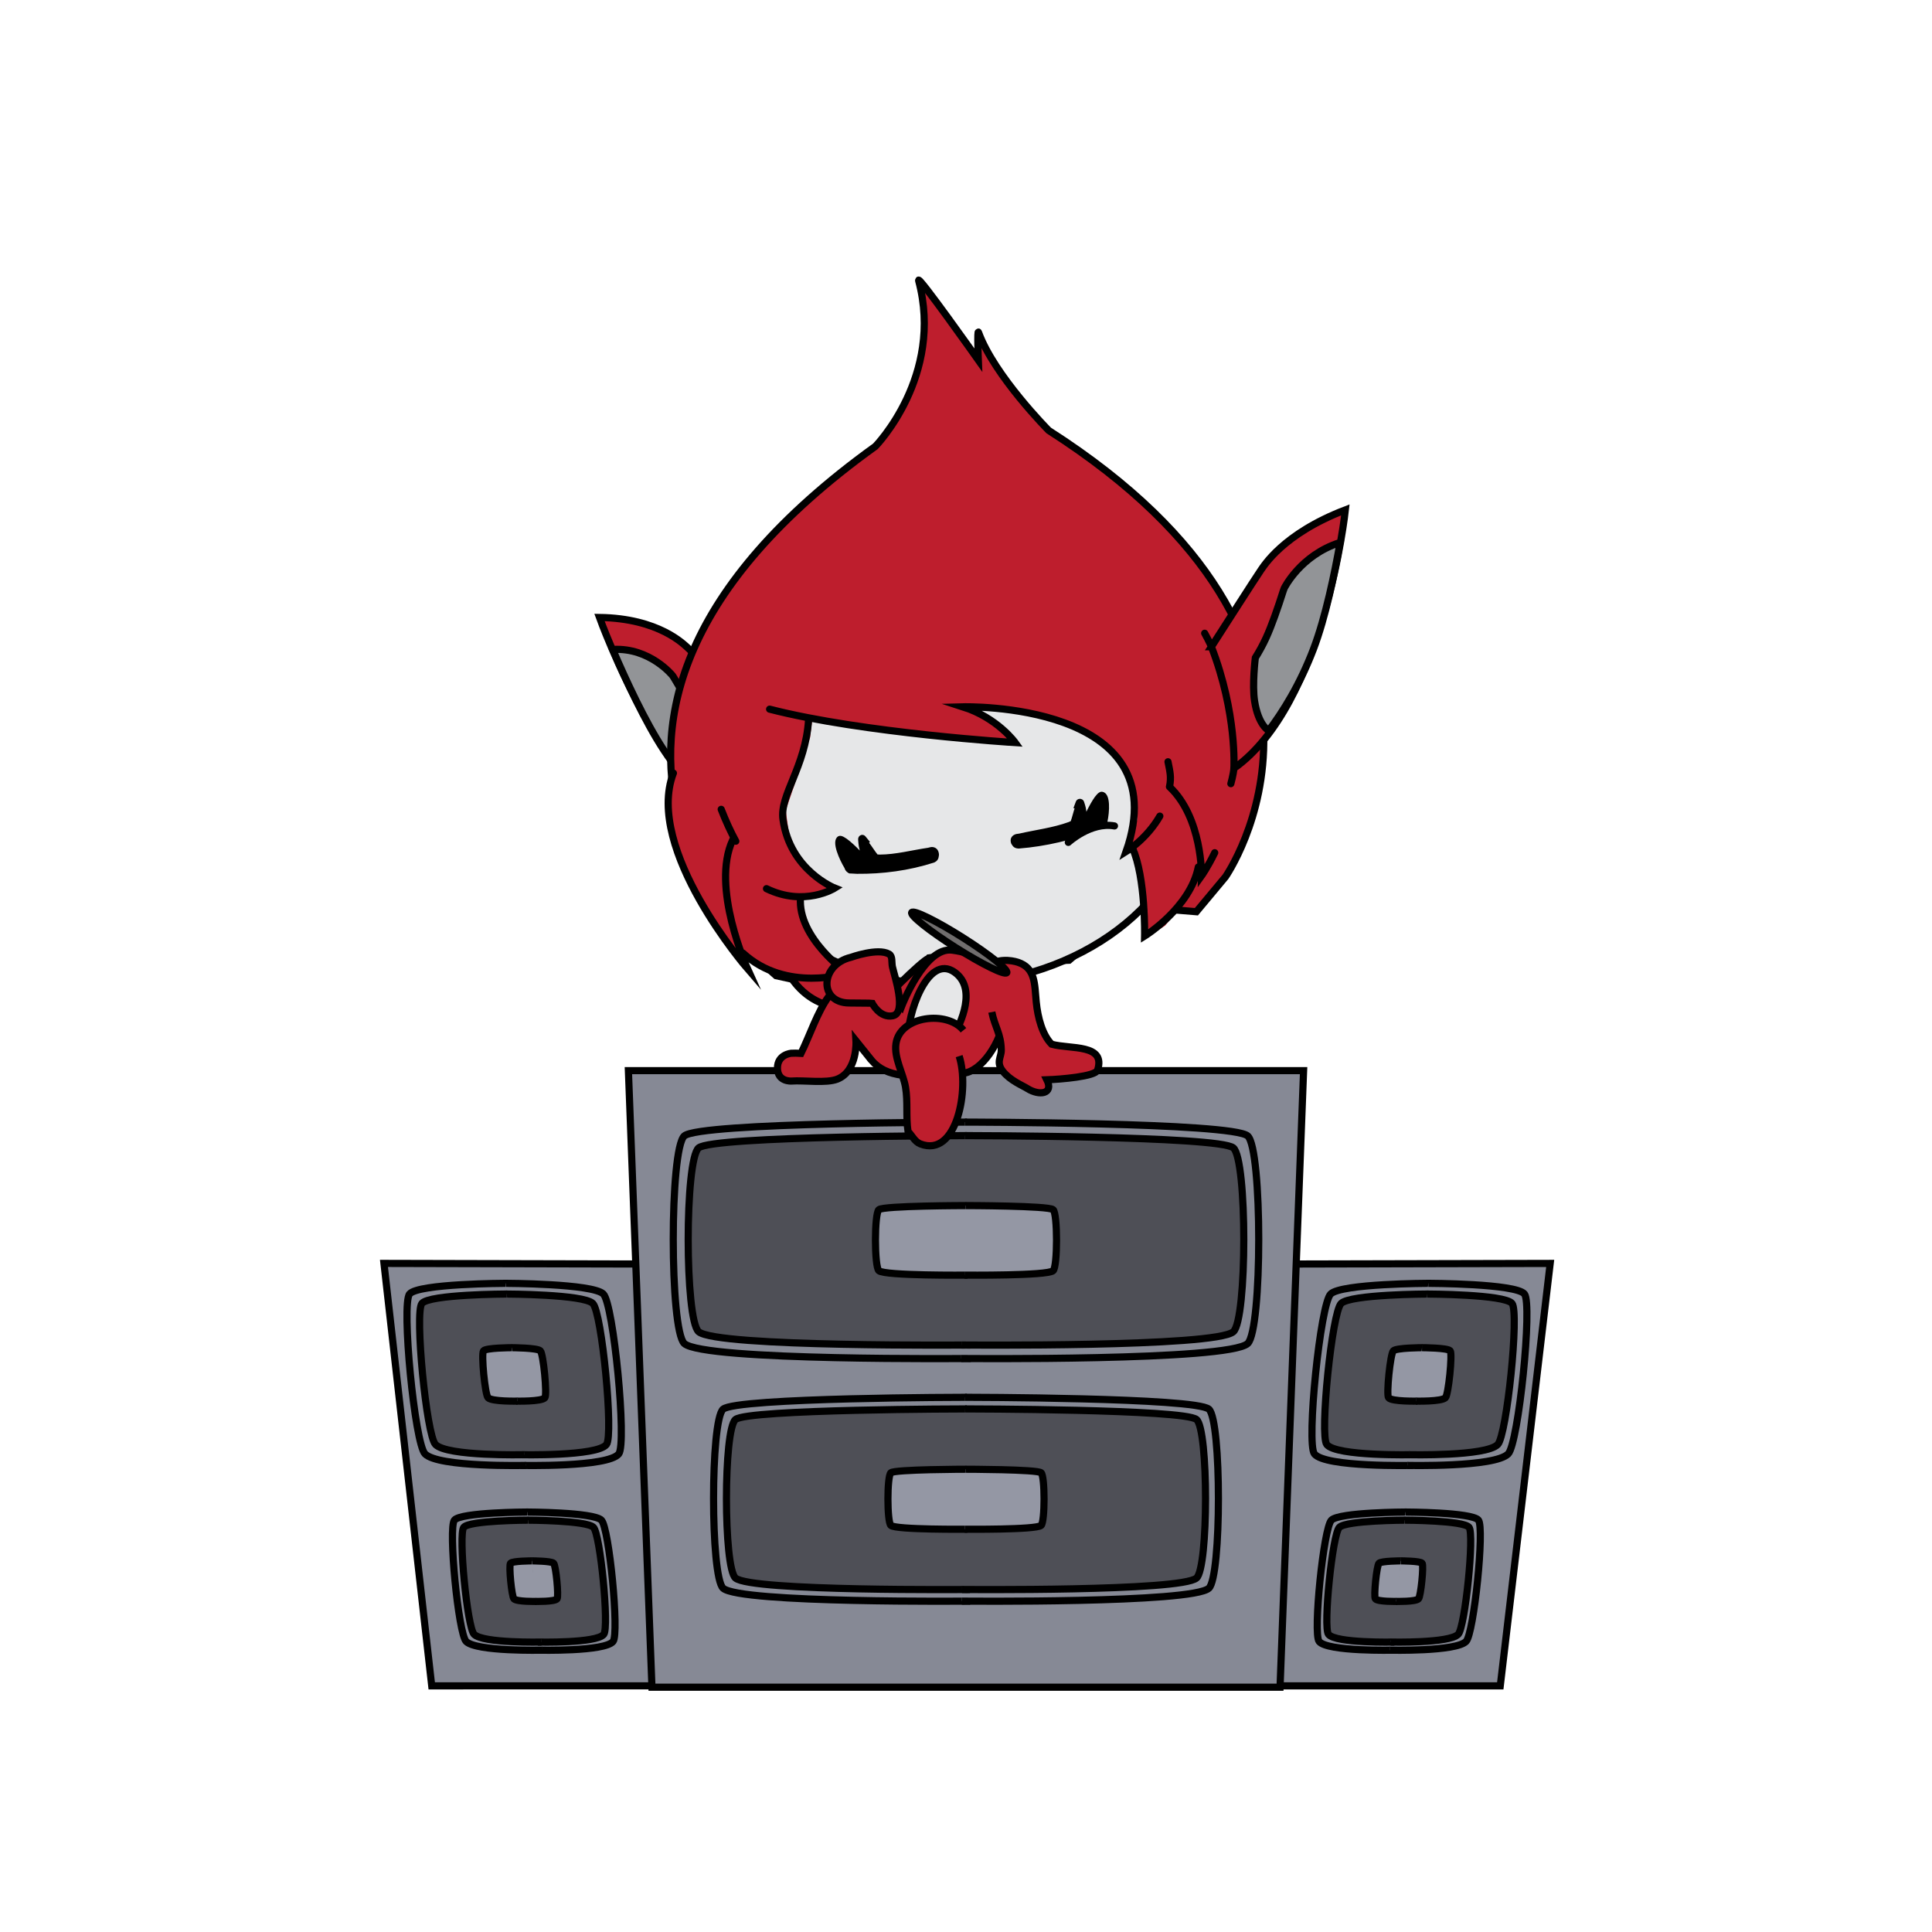 <svg version="1.1" xmlns="http://www.w3.org/2000/svg" xmlns:xlink="http://www.w3.org/1999/xlink" width="323.929" height="323.929" viewBox="0,0,323.929,323.929"><g transform="translate(-78.036,-18.036)"><g stroke-miterlimit="10"><g stroke-linecap="butt"><path d="M287.051,300.693l5.875,-70.721l45.023,-0.105l-8.37,70.827z" fill="#868995" stroke="#000000" stroke-width="1.2"/><g><g><g><g fill="#868995" stroke="#000000" stroke-width="1.2"><path d="M314.916,263.735c0,0 -14.722,0.35 -16.501,-1.936c-1.373,-1.764 0.994,-25.099 2.728,-26.808c1.78,-1.754 16.481,-1.787 16.481,-1.787"/></g><g fill="none" stroke="none" stroke-width="1" font-family="sans-serif" font-weight="normal" font-size="12" text-anchor="start"/><g fill="none" stroke="none" stroke-width="1" font-family="sans-serif" font-weight="normal" font-size="12" text-anchor="start"/></g><g><g fill="#868995" stroke="#000000" stroke-width="1.2"><path d="M317.516,233.204c0,0 14.695,0.033 16.117,1.787c1.386,1.709 -0.996,25.044 -2.728,26.807c-2.244,2.286 -16.895,1.936 -16.895,1.936"/></g><g fill="none" stroke="none" stroke-width="1" font-family="sans-serif" font-weight="normal" font-size="12" text-anchor="start"/><g fill="none" stroke="none" stroke-width="1" font-family="sans-serif" font-weight="normal" font-size="12" text-anchor="start"/></g></g><g><g><g fill="#4e4f56" stroke="#000000" stroke-width="1.2"><path d="M315.046,261.938c0,0 -12.989,0.309 -14.558,-1.708c-1.211,-1.556 0.877,-22.143 2.406,-23.651c1.57,-1.548 14.54,-1.577 14.54,-1.577"/></g><g fill="none" stroke="none" stroke-width="1" font-family="sans-serif" font-weight="normal" font-size="12" text-anchor="start"/><g fill="none" stroke="none" stroke-width="1" font-family="sans-serif" font-weight="normal" font-size="12" text-anchor="start"/></g><g><g fill="#4e4f56" stroke="#000000" stroke-width="1.2"><path d="M317.339,235.003c0,0 12.964,0.029 14.219,1.577c1.223,1.508 -0.879,22.094 -2.406,23.651c-1.98,2.017 -14.905,1.708 -14.905,1.708"/></g><g fill="none" stroke="none" stroke-width="1" font-family="sans-serif" font-weight="normal" font-size="12" text-anchor="start"/><g fill="none" stroke="none" stroke-width="1" font-family="sans-serif" font-weight="normal" font-size="12" text-anchor="start"/></g></g><g><g><g fill="#9497a4" stroke="#000000" stroke-width="1.2"><path d="M315.693,252.955c0,0 -4.32,0.103 -4.842,-0.568c-0.403,-0.518 0.292,-7.364 0.8,-7.866c0.522,-0.515 4.836,-0.524 4.836,-0.524"/></g><g fill="none" stroke="none" stroke-width="1" font-family="sans-serif" font-weight="normal" font-size="12" text-anchor="start"/><g fill="none" stroke="none" stroke-width="1" font-family="sans-serif" font-weight="normal" font-size="12" text-anchor="start"/></g><g><g fill="#9497a4" stroke="#000000" stroke-width="1.2"><path d="M316.456,243.997c0,0 4.312,0.01 4.729,0.524c0.407,0.501 -0.292,7.348 -0.8,7.866c-0.658,0.671 -4.957,0.568 -4.957,0.568"/></g><g fill="none" stroke="none" stroke-width="1" font-family="sans-serif" font-weight="normal" font-size="12" text-anchor="start"/><g fill="none" stroke="none" stroke-width="1" font-family="sans-serif" font-weight="normal" font-size="12" text-anchor="start"/></g></g></g><g><g><g><g fill="#868995" stroke="#000000" stroke-width="1.2"><path d="M311.72,294.713c0,0 -11.168,0.265 -12.518,-1.469c-1.041,-1.338 0.754,-19.04 2.069,-20.336c1.35,-1.331 12.502,-1.356 12.502,-1.356"/></g><g fill="none" stroke="none" stroke-width="1" font-family="sans-serif" font-weight="normal" font-size="12" text-anchor="start"/><g fill="none" stroke="none" stroke-width="1" font-family="sans-serif" font-weight="normal" font-size="12" text-anchor="start"/></g><g><g fill="#868995" stroke="#000000" stroke-width="1.2"><path d="M313.692,271.552c0,0 11.147,0.025 12.227,1.356c1.051,1.296 -0.756,18.998 -2.069,20.336c-1.702,1.734 -12.817,1.469 -12.817,1.469"/></g><g fill="none" stroke="none" stroke-width="1" font-family="sans-serif" font-weight="normal" font-size="12" text-anchor="start"/><g fill="none" stroke="none" stroke-width="1" font-family="sans-serif" font-weight="normal" font-size="12" text-anchor="start"/></g></g><g><g><g fill="#4e4f56" stroke="#000000" stroke-width="1.2"><path d="M311.818,293.35c0,0 -9.853,0.234 -11.044,-1.296c-0.919,-1.18 0.665,-16.798 1.825,-17.941c1.191,-1.174 11.03,-1.196 11.03,-1.196"/></g><g fill="none" stroke="none" stroke-width="1" font-family="sans-serif" font-weight="normal" font-size="12" text-anchor="start"/><g fill="none" stroke="none" stroke-width="1" font-family="sans-serif" font-weight="normal" font-size="12" text-anchor="start"/></g><g><g fill="#4e4f56" stroke="#000000" stroke-width="1.2"><path d="M313.558,272.917c0,0 9.835,0.022 10.787,1.196c0.927,1.144 -0.667,16.761 -1.825,17.941c-1.502,1.53 -11.307,1.296 -11.307,1.296"/></g><g fill="none" stroke="none" stroke-width="1" font-family="sans-serif" font-weight="normal" font-size="12" text-anchor="start"/><g fill="none" stroke="none" stroke-width="1" font-family="sans-serif" font-weight="normal" font-size="12" text-anchor="start"/></g></g><g><g><g fill="#9497a4" stroke="#000000" stroke-width="1.2"><path d="M312.309,286.536c0,0 -3.277,0.078 -3.673,-0.431c-0.305,-0.393 0.221,-5.587 0.607,-5.967c0.396,-0.391 3.668,-0.398 3.668,-0.398"/></g><g fill="none" stroke="none" stroke-width="1" font-family="sans-serif" font-weight="normal" font-size="12" text-anchor="start"/><g fill="none" stroke="none" stroke-width="1" font-family="sans-serif" font-weight="normal" font-size="12" text-anchor="start"/></g><g><g fill="#9497a4" stroke="#000000" stroke-width="1.2"><path d="M312.888,279.74c0,0 3.271,0.007 3.588,0.398c0.308,0.38 -0.222,5.574 -0.607,5.967c-0.499,0.509 -3.761,0.431 -3.761,0.431"/></g><g fill="none" stroke="none" stroke-width="1" font-family="sans-serif" font-weight="normal" font-size="12" text-anchor="start"/><g fill="none" stroke="none" stroke-width="1" font-family="sans-serif" font-weight="normal" font-size="12" text-anchor="start"/></g></g></g></g><g stroke-linecap="butt"><path d="M150.421,300.693l-8.008,-70.827l45.022,0.105l5.514,70.721z" fill="#868995" stroke="#000000" stroke-width="1.2"/><g><g><g><g fill="#868995" stroke="#000000" stroke-width="1.2"><path d="M162.721,233.204c0,0 14.701,0.033 16.472,1.787c1.725,1.709 3.972,25.044 2.59,26.807c-1.79,2.286 -16.511,1.936 -16.511,1.936"/></g><g fill="none" stroke="none" stroke-width="1" font-family="sans-serif" font-weight="normal" font-size="12" text-anchor="start"/><g fill="none" stroke="none" stroke-width="1" font-family="sans-serif" font-weight="normal" font-size="12" text-anchor="start"/></g><g><g fill="#868995" stroke="#000000" stroke-width="1.2"><path d="M166.179,263.735c0,0 -14.653,0.35 -16.885,-1.936c-1.722,-1.764 -3.985,-25.098 -2.59,-26.807c1.432,-1.754 16.126,-1.787 16.126,-1.787"/></g><g fill="none" stroke="none" stroke-width="1" font-family="sans-serif" font-weight="normal" font-size="12" text-anchor="start"/><g fill="none" stroke="none" stroke-width="1" font-family="sans-serif" font-weight="normal" font-size="12" text-anchor="start"/></g></g><g><g><g fill="#4e4f56" stroke="#000000" stroke-width="1.2"><path d="M162.902,235.003c0,0 12.97,0.029 14.532,1.577c1.522,1.508 3.504,22.094 2.285,23.651c-1.58,2.017 -14.566,1.708 -14.566,1.708"/></g><g fill="none" stroke="none" stroke-width="1" font-family="sans-serif" font-weight="normal" font-size="12" text-anchor="start"/><g fill="none" stroke="none" stroke-width="1" font-family="sans-serif" font-weight="normal" font-size="12" text-anchor="start"/></g><g><g fill="#4e4f56" stroke="#000000" stroke-width="1.2"><path d="M165.952,261.938c0,0 -12.927,0.309 -14.897,-1.708c-1.52,-1.556 -3.516,-22.143 -2.285,-23.651c1.263,-1.548 14.227,-1.577 14.227,-1.577"/></g><g fill="none" stroke="none" stroke-width="1" font-family="sans-serif" font-weight="normal" font-size="12" text-anchor="start"/><g fill="none" stroke="none" stroke-width="1" font-family="sans-serif" font-weight="normal" font-size="12" text-anchor="start"/></g></g><g><g><g fill="#9497a4" stroke="#000000" stroke-width="1.2"><path d="M163.802,243.997c0,0 4.314,0.01 4.833,0.524c0.506,0.501 1.165,7.348 0.76,7.866c-0.525,0.671 -4.845,0.568 -4.845,0.568"/></g><g fill="none" stroke="none" stroke-width="1" font-family="sans-serif" font-weight="normal" font-size="12" text-anchor="start"/><g fill="none" stroke="none" stroke-width="1" font-family="sans-serif" font-weight="normal" font-size="12" text-anchor="start"/></g><g><g fill="#9497a4" stroke="#000000" stroke-width="1.2"><path d="M164.817,252.955c0,0 -4.299,0.103 -4.954,-0.568c-0.505,-0.518 -1.169,-7.364 -0.76,-7.866c0.42,-0.515 4.732,-0.524 4.732,-0.524"/></g><g fill="none" stroke="none" stroke-width="1" font-family="sans-serif" font-weight="normal" font-size="12" text-anchor="start"/><g fill="none" stroke="none" stroke-width="1" font-family="sans-serif" font-weight="normal" font-size="12" text-anchor="start"/></g></g></g><g><g><g><g fill="#868995" stroke="#000000" stroke-width="1.2"><path d="M166.375,271.552c0,0 11.152,0.025 12.495,1.356c1.308,1.296 3.013,18.998 1.965,20.336c-1.358,1.734 -12.525,1.469 -12.525,1.469"/></g><g fill="none" stroke="none" stroke-width="1" font-family="sans-serif" font-weight="normal" font-size="12" text-anchor="start"/><g fill="none" stroke="none" stroke-width="1" font-family="sans-serif" font-weight="normal" font-size="12" text-anchor="start"/></g><g><g fill="#868995" stroke="#000000" stroke-width="1.2"><path d="M168.998,294.713c0,0 -11.116,0.265 -12.809,-1.469c-1.307,-1.338 -3.023,-19.04 -1.965,-20.336c1.086,-1.331 12.233,-1.356 12.233,-1.356"/></g><g fill="none" stroke="none" stroke-width="1" font-family="sans-serif" font-weight="normal" font-size="12" text-anchor="start"/><g fill="none" stroke="none" stroke-width="1" font-family="sans-serif" font-weight="normal" font-size="12" text-anchor="start"/></g></g><g><g><g fill="#4e4f56" stroke="#000000" stroke-width="1.2"><path d="M166.512,272.917c0,0 9.839,0.022 11.024,1.196c1.154,1.144 2.658,16.761 1.734,17.941c-1.198,1.53 -11.05,1.296 -11.05,1.296"/></g><g fill="none" stroke="none" stroke-width="1" font-family="sans-serif" font-weight="normal" font-size="12" text-anchor="start"/><g fill="none" stroke="none" stroke-width="1" font-family="sans-serif" font-weight="normal" font-size="12" text-anchor="start"/></g><g><g fill="#4e4f56" stroke="#000000" stroke-width="1.2"><path d="M168.825,293.35c0,0 -9.807,0.234 -11.301,-1.296c-1.153,-1.18 -2.667,-16.798 -1.734,-17.941c0.958,-1.174 10.793,-1.196 10.793,-1.196"/></g><g fill="none" stroke="none" stroke-width="1" font-family="sans-serif" font-weight="normal" font-size="12" text-anchor="start"/><g fill="none" stroke="none" stroke-width="1" font-family="sans-serif" font-weight="normal" font-size="12" text-anchor="start"/></g></g><g><g><g fill="#9497a4" stroke="#000000" stroke-width="1.2"><path d="M167.195,279.74c0,0 3.272,0.007 3.666,0.398c0.384,0.38 0.884,5.574 0.577,5.967c-0.399,0.509 -3.675,0.431 -3.675,0.431"/></g><g fill="none" stroke="none" stroke-width="1" font-family="sans-serif" font-weight="normal" font-size="12" text-anchor="start"/><g fill="none" stroke="none" stroke-width="1" font-family="sans-serif" font-weight="normal" font-size="12" text-anchor="start"/></g><g><g fill="#9497a4" stroke="#000000" stroke-width="1.2"><path d="M167.965,286.536c0,0 -3.262,0.078 -3.758,-0.431c-0.383,-0.393 -0.887,-5.587 -0.577,-5.967c0.319,-0.391 3.59,-0.398 3.59,-0.398"/></g><g fill="none" stroke="none" stroke-width="1" font-family="sans-serif" font-weight="normal" font-size="12" text-anchor="start"/><g fill="none" stroke="none" stroke-width="1" font-family="sans-serif" font-weight="normal" font-size="12" text-anchor="start"/></g></g></g></g><path d="M187.346,300.921l-3.949,-103.377h113.206l-3.949,103.377z" fill="#868995" stroke="#000000" stroke-width="1.2" stroke-linecap="butt"/><g stroke="#000000" stroke-width="1.2" stroke-linecap="butt"><g fill="#868995"><path d="M240.803,245.806c0,0 -44.853,0.454 -48.038,-2.513c-2.457,-2.29 -2.469,-32.579 0,-34.798c2.535,-2.277 47.406,-2.32 47.406,-2.32"/><path d="M239.829,206.175c0,0 44.871,0.042 47.406,2.32c2.469,2.218 2.457,32.508 0,34.798c-3.185,2.967 -48.038,2.513 -48.038,2.513"/></g><g fill="#4e4f56"><path d="M240.762,243.546c0,0 -42.564,0.402 -45.586,-2.226c-2.332,-2.028 -2.343,-28.861 0,-30.827c2.406,-2.017 44.986,-2.055 44.986,-2.055"/><path d="M239.838,208.438c0,0 42.581,0.038 44.986,2.055c2.343,1.965 2.332,28.798 0,30.827c-3.022,2.629 -45.586,2.226 -45.586,2.226"/></g><g fill="#9497a4"><path d="M240.248,231.831c0,0 -13.871,0.134 -14.856,-0.74c-0.76,-0.674 -0.764,-9.588 0,-10.24c0.784,-0.67 14.661,-0.683 14.661,-0.683"/><path d="M239.947,220.168c0,0 13.877,0.013 14.661,0.683c0.764,0.653 0.76,9.567 0,10.24c-0.985,0.873 -14.856,0.74 -14.856,0.74"/></g></g><g stroke="#000000" stroke-width="1.2" stroke-linecap="butt"><g fill="#868995"><path d="M240.692,286.485c0,0 -38.677,0.391 -41.424,-2.167c-2.119,-1.974 -2.129,-28.093 0,-30.006c2.186,-1.964 40.879,-2 40.879,-2"/><path d="M239.852,252.311c0,0 38.693,0.037 40.879,2c2.129,1.913 2.119,28.032 0,30.006c-2.746,2.559 -41.424,2.167 -41.424,2.167"/></g><g fill="#4e4f56"><path d="M240.657,284.537c0,0 -36.703,0.347 -39.309,-1.92c-2.011,-1.749 -2.021,-24.888 0,-26.582c2.074,-1.74 38.792,-1.772 38.792,-1.772"/><path d="M239.86,254.262c0,0 36.718,0.032 38.792,1.772c2.021,1.695 2.011,24.833 0,26.582c-2.606,2.267 -39.309,1.92 -39.309,1.92"/></g><g fill="#9497a4"><path d="M240.214,274.434c0,0 -11.961,0.115 -12.81,-0.638c-0.655,-0.581 -0.659,-8.267 0,-8.83c0.676,-0.578 12.642,-0.589 12.642,-0.589"/><path d="M239.954,264.377c0,0 11.966,0.011 12.642,0.589c0.659,0.563 0.655,8.249 0,8.83c-0.849,0.753 -12.81,0.638 -12.81,0.638"/></g></g><path d="M192.354,176.077" fill="none" stroke="#000000" stroke-width="1.2" stroke-linecap="round"/><path d="M200.342,180.476" fill="none" stroke="#000000" stroke-width="1.2" stroke-linecap="round"/><g stroke="#000000" stroke-width="1.2" stroke-linecap="round"><path d="M206.088,159.562c-15.827,-5.339 -27.542,-38.001 -27.542,-38.001c10.025,0.135 14.22,4.604 14.76,5.053c0.54,0.45 10.519,10.211 10.519,10.211c-0.685,13.326 2.264,22.737 2.264,22.737zM204.179,134.025c0,0 -0.331,1.983 -0.369,3.083M206.088,159.562c0.296,0.947 1.118,2.471 1.118,2.471" fill="#be1e2d"/><path d="M199.543,155.301c-3.004,-2.459 -6.679,-6.152 -10.203,-11.484c-3.142,-4.755 -6.443,-11.924 -8.551,-16.836l0.062,-0.058c6.177,-0.327 9.945,4.38 9.945,4.38l0.235,0.366c1.571,2.683 3.25,5.39 4.596,7.158c0.795,1.046 1.637,1.98 2.419,2.769c0,0 1.687,4.492 2.058,7.529c0.555,4.494 -0.685,6.088 -0.685,6.088z" fill="#929497"/></g><path d="M267.819,169.922l-10.501,8.872l-24.226,1.274l-10.115,4.895l-15.604,-3.97l-6.935,-8.022l-6.068,-9.693l-3.843,-12.33l0.129,-12.31l2.697,-9.479l4.498,-9.346l6.294,-8.535l7.201,-7.695l8.069,-7.14l5.692,-4.133l2.429,-2.911l2.602,-4.73l1.689,-4.558l1.336,-6.12l-0.625,-8.164l4.75,5.497l4.969,7.121l0.089,-3.924l1.055,2.108l4.132,6.637l5.777,6.255l3.787,2.925l5.519,4.335l6.718,5.219l6.06,6.064l5.04,6.509l4.383,7.354l3.264,7.061l1.165,7.508l0.559,7.593l-0.962,6.604l-2.297,8.147l-2.865,5.068l-4.962,6.865z" fill="#be1e2d" stroke="#8c8c8c" stroke-width="0" stroke-linecap="round"/><path d="M278.626,170.9l-10.858,-0.9l-10.482,9.03l-24.163,1.005l-10.124,4.852l-14.842,-3.262c0,0 -49.243,-41.343 16.653,-88.754c0,0 11.52,-11.768 7.246,-27.793c-0.348,-1.303 10.012,13.334 10.012,13.334c0,0 -0.209,-5.312 0.031,-4.653c2.663,7.296 11.772,16.452 11.772,16.452c56.615,36.232 29.632,74.845 29.632,74.845z" fill="none" stroke="#000000" stroke-width="1.2" stroke-linecap="round"/><g stroke="#000000" stroke-width="1.2" stroke-linecap="round"><path d="M281.146,126.475c0,0 7.857,-12.267 8.303,-12.863c0.446,-0.596 3.65,-6.066 14.159,-10.088c0,0 -3.49,32.601 -18.694,43.35c0,0 0.557,-9.227 -3.767,-20.399zM281.238,126.711c-0.337,-0.929 -1.222,-2.502 -1.222,-2.502M284.407,149.431c0,0 0.452,-1.629 0.507,-2.557" fill="#be1e2d"/><path d="M290.752,140.543c0,0 -1.736,-0.885 -2.367,-4.959c-0.431,-2.752 0.128,-7.265 0.128,-7.265c0.61,-0.982 1.242,-2.112 1.796,-3.319c0.938,-2.043 1.972,-5.021 2.899,-7.935l0.148,-0.406c0,0 2.69,-5.508 9.276,-7.634l0.081,0.025c-0.889,5.038 -2.423,12.478 -4.442,17.784c-2.265,5.95 -5.131,10.552 -7.627,13.833z" fill="#929497"/></g><g><g><path d="M277.527,149.04c2.161,15.679 -13.035,30.725 -33.942,33.607c-20.907,2.882 -39.607,-7.492 -41.768,-23.171c-2.161,-15.679 13.035,-30.725 33.942,-33.607c20.907,-2.882 39.607,7.492 41.768,23.171z" fill="#e6e7e8" stroke="#000000" stroke-width="1.2" stroke-linecap="butt"/><path d="M218.584,182.326l2.261,2.622l2.833,1.692l-1.813,0.628l-4.373,-0.533l-4.049,-1.808l-1.83,-2.398l-4.885,-2.071l-3.682,-2.048l0.229,2.369c-5.703,-9.255 -14.816,-18.672 -12.763,-32.06c25.667,-31.081 71.031,-40.121 88.74,-8.797c0.237,0.419 0.46,0.837 0.669,1.256c0.163,0.635 0.285,1.23 0.35,1.771c0.736,6.122 0.628,12.202 0.832,18.4c0.013,0.408 -0.038,0.867 -0.13,1.352l-0.798,1.369l-0.351,-1.422l-2.049,5.431l-4.416,5.169l-2.851,1.864l-0.119,-4.249l-0.643,-5.795l-1.094,-4.556l-1.087,0.003l0.259,-1.507l0.895,-3.654l-0.405,-4.063l-1.227,-4.391l-3.82,-4.033l-6.22,-3.408l-8.063,-2.125l-9.277,-0.781l2.447,0.839l3.906,2.404l2.308,3.212l-17.373,-2.018l-16.783,-2.247l-0.365,2.992l-2.082,6.318l-1.989,5.864l0.736,5.341l3.309,4.839l4.483,3.207l-3.123,1.019l-2.745,0.378l0.478,3.464l2.195,3.522l2.44,3.047l2.686,2.572z" fill="#be1e2d" stroke="#8c8c8c" stroke-width="0" stroke-linecap="butt"/><path d="M213.609,138.701c-0.529,8.041 -4.874,12.582 -4.294,16.737c1.195,8.552 8.682,11.499 8.682,11.499c0,0 -5.083,3.199 -11.449,0.095" fill="none" stroke="#000000" stroke-width="1.2" stroke-linecap="round"/><path d="M201.406,159.077c-0.834,-1.534 -1.656,-3.305 -2.451,-5.346" fill="none" stroke="#000000" stroke-width="1.2" stroke-linecap="round"/><path d="M207.073,136.937c15.66,4.038 41.181,5.609 41.181,5.609c0,0 -2.964,-4.146 -8.776,-6.001c0,0 36.197,-0.978 27.361,24.286c0,0 3.455,-2.116 5.662,-5.962" fill="none" stroke="#000000" stroke-width="1.2" stroke-linecap="round"/><path d="M273.869,145.756c0.358,1.769 0.553,2.588 0.277,4.075" fill="none" stroke="#000000" stroke-width="1.2" stroke-linecap="round"/><path d="M278.95,163.395c-1.353,6.856 -9.002,11.586 -9.002,11.586c0,0 0.193,-9.755 -2.035,-14.767" fill="none" stroke="#000000" stroke-width="1.2" stroke-linecap="round"/><path d="M200.887,158.854c-3.738,7.955 2.481,21.603 2.481,21.603c0,0 -17.336,-19.989 -12.425,-32.801" fill="none" stroke="#000000" stroke-width="1.2" stroke-linecap="round"/><path d="M281.703,161.005c-1.215,2.494 -2.216,3.883 -2.216,3.883c0,0 0.168,-9.729 -5.371,-14.934" fill="none" stroke="#000000" stroke-width="1.2" stroke-linecap="round"/><path d="M212.253,168.513c-0.544,6.81 7.879,12.708 7.879,12.708c0,0 -10.254,3.323 -17.524,-3.384" fill="none" stroke="#000000" stroke-width="1.2" stroke-linecap="round"/><path d="M217.882,181.81c1.448,3.124 5.922,4.815 5.922,4.815c0,0 -8.175,2.614 -13.089,-4.613" fill="none" stroke="#000000" stroke-width="1.2" stroke-linecap="round"/></g><g fill="#000000" stroke="none" stroke-width="0.5" stroke-linecap="butt" font-family="&quot;Helvetica Neue&quot;, Helvetica, Arial, sans-serif" font-weight="400" font-size="16" text-anchor="start"/></g><path d="M266.96,164.107" fill="none" stroke="#000000" stroke-width="1.2" stroke-linecap="round"/><path d="M233.797,178.636c0.194,-0.03 0.38,-0.054 0.558,-0.072c0.299,-0.082 0.613,-0.097 0.914,-0.039c6.81,0.173 -2.324,12.058 -4.954,12.88c-2.23,0.698 -6.696,-0.763 -5.472,-3.935c0.442,-1.145 7.794,-8.409 8.891,-8.752z" fill="#be1e2d" stroke="#000000" stroke-width="1.2" stroke-linecap="butt"/><g stroke="#000000" stroke-width="1.2"><path d="M224.129,195.772c-0.203,-0.237 -2.576,-3.217 -2.576,-3.217c0,0 0.308,5.032 -3.111,6.406c-1.851,0.744 -5.646,0.17 -7.691,0.328c0,0 -2.341,0.179 -2.362,-2.15c-0.021,-2.329 2.32,-2.508 2.32,-2.508c0.453,-0.034 1.015,-0.015 1.624,0.02c2.953,-5.988 5.119,-15.859 12.978,-10.786c3.226,2.082 3.894,2.904 3.894,2.904c0,0 3.86,-10.041 8.473,-9.428c15.057,2 7.908,19.972 1.917,20.63c-9.089,0.998 -12.995,0.69 -15.466,-2.199z" fill="#be1e2d" stroke-linecap="butt"/><path d="M230.385,191.849c-0.337,-3.203 3.1,-14.133 7.734,-10.783c3.648,2.638 1.224,8.336 -0.554,11.27c-2.001,3.303 -6.815,2.984 -7.18,-0.487z" fill="#e6e7e8" stroke-linecap="round"/></g><path d="M243.682,180.215c1.356,-1.584 3.944,-1.188 5,-0.847c2.992,0.966 2.806,3.668 3.097,6.672c0.253,2.613 1.025,5.501 2.577,7.075c3.212,0.878 9.128,-0.091 7.704,4.346c-0.341,1.064 -6.239,1.541 -8.502,1.616c1.185,2.41 -1.275,2.721 -3.281,1.461c-0.823,-0.517 -2.859,-1.327 -4.084,-2.87c-1.225,-1.543 -0.257,-2.365 -0.277,-3.577c-0.047,-2.751 -1.076,-3.855 -1.585,-6.367" fill="#be1e2d" stroke="#000000" stroke-width="1.2" stroke-linecap="butt"/><path d="M227.733,188.342c-2.18,0.446 -3.463,-2.099 -3.463,-2.099c0,0 -0.081,-0.014 -3.87,-0.042c-5.105,-0.037 -4.89,-6.423 0.309,-7.659c0,0 4.488,-1.623 6.386,-0.547c0.637,0.361 0.403,1.39 0.568,2.133c0.331,1.49 2.453,7.726 0.07,8.214z" fill="#be1e2d" stroke="#000000" stroke-width="1.2" stroke-linecap="butt"/><path d="M78.036,341.964v-323.929h323.929v323.929z" fill="none" stroke="#000000" stroke-width="0" stroke-linecap="butt"/><path d="M238.853,195.11c1.779,5.448 -0.356,17.12 -6.511,14.717c-0.941,-0.367 -1.375,-1.391 -2.062,-2.087c-0.377,-2.492 -0,-4.926 -0.417,-7.412c-0.387,-2.307 -1.955,-4.899 -1.606,-7.31c0.681,-4.695 8.618,-5.591 11.316,-2.242" fill="#be1e2d" stroke="#000000" stroke-width="1.2" stroke-linecap="butt"/><path d="M239.452,175.225c4.402,2.788 7.709,5.428 7.386,5.897c-0.323,0.469 -4.153,-1.41 -8.555,-4.197c-4.402,-2.788 -7.709,-5.428 -7.386,-5.897c0.323,-0.469 4.153,1.41 8.555,4.197z" fill="#706d6d" stroke="#000000" stroke-width="1.2" stroke-linecap="butt"/><path d="M258.524,153.431l-0.187,-0.065l0.319,-0.842c0.055,-0.155 0.196,-0.275 0.376,-0.301c0.237,-0.035 0.46,0.107 0.524,0.323l0.171,0.546c0.194,0.575 0.187,1.162 0.313,1.727c0.034,-0.014 0.067,-0.027 0.1,-0.041c0.729,-1.491 1.917,-3.837 2.65,-3.748c1.257,0.154 1,3.211 0.688,4.678c0.032,0.243 -0.041,0.477 -0.185,0.66c-0.019,0.04 -0.132,0.254 -0.366,0.279c-0.007,0.003 -0.014,0.006 -0.022,0.009l-0.873,0.371l-0.002,-0.005l-0.015,0.012c-4.178,1.59 -8.665,2.669 -13.147,3.02c0,0 -0.633,0.048 -0.901,-0.433c-0.102,-0.112 -0.182,-0.268 -0.216,-0.484c-0.142,-0.895 0.791,-1.031 0.791,-1.031l0.43,-0.06c2.752,-0.629 5.657,-0.975 8.311,-1.941c0.126,-0.046 0.29,-0.119 0.481,-0.21c0.295,-0.794 0.467,-1.656 0.758,-2.467z" fill="#000000" stroke="#000000" stroke-width="0.5" stroke-linecap="butt"/><path d="M223.42,159.31c0.567,0.715 1.047,1.529 1.611,2.227c0.205,0.021 0.379,0.034 0.509,0.033c2.732,-0.013 5.452,-0.753 8.143,-1.146l0.406,-0.101c0,0 0.882,-0.212 1.096,0.752c0.051,0.232 0.039,0.421 -0.009,0.574c-0.057,0.591 -0.639,0.779 -0.639,0.779c-4.127,1.326 -8.535,1.914 -12.861,1.865l-0.018,-0.007l-0,0.006l-0.919,-0.05c-0.008,-0 -0.015,-0.001 -0.023,-0.001c-0.218,0.063 -0.4,-0.113 -0.432,-0.147c-0.197,-0.131 -0.351,-0.342 -0.415,-0.602c-0.834,-1.377 -2.224,-4.393 -1.162,-5.023c0.62,-0.367 2.568,1.576 3.783,2.82c0.035,0.001 0.07,0.002 0.105,0.004c-0.103,-0.623 -0.331,-1.219 -0.377,-1.877l-0.054,-0.62c-0.025,-0.244 0.12,-0.472 0.345,-0.526c0.17,-0.041 0.341,0.029 0.449,0.166l0.604,0.737l-0.142,0.137z" fill="#000000" stroke="#000000" stroke-width="0.5" stroke-linecap="butt"/><path d="M257.155,159.273c0,0 3.778,-3.479 7.739,-2.755" fill="#e6e7e8" stroke="#000000" stroke-width="1.2" stroke-linecap="round"/></g></g></svg>
